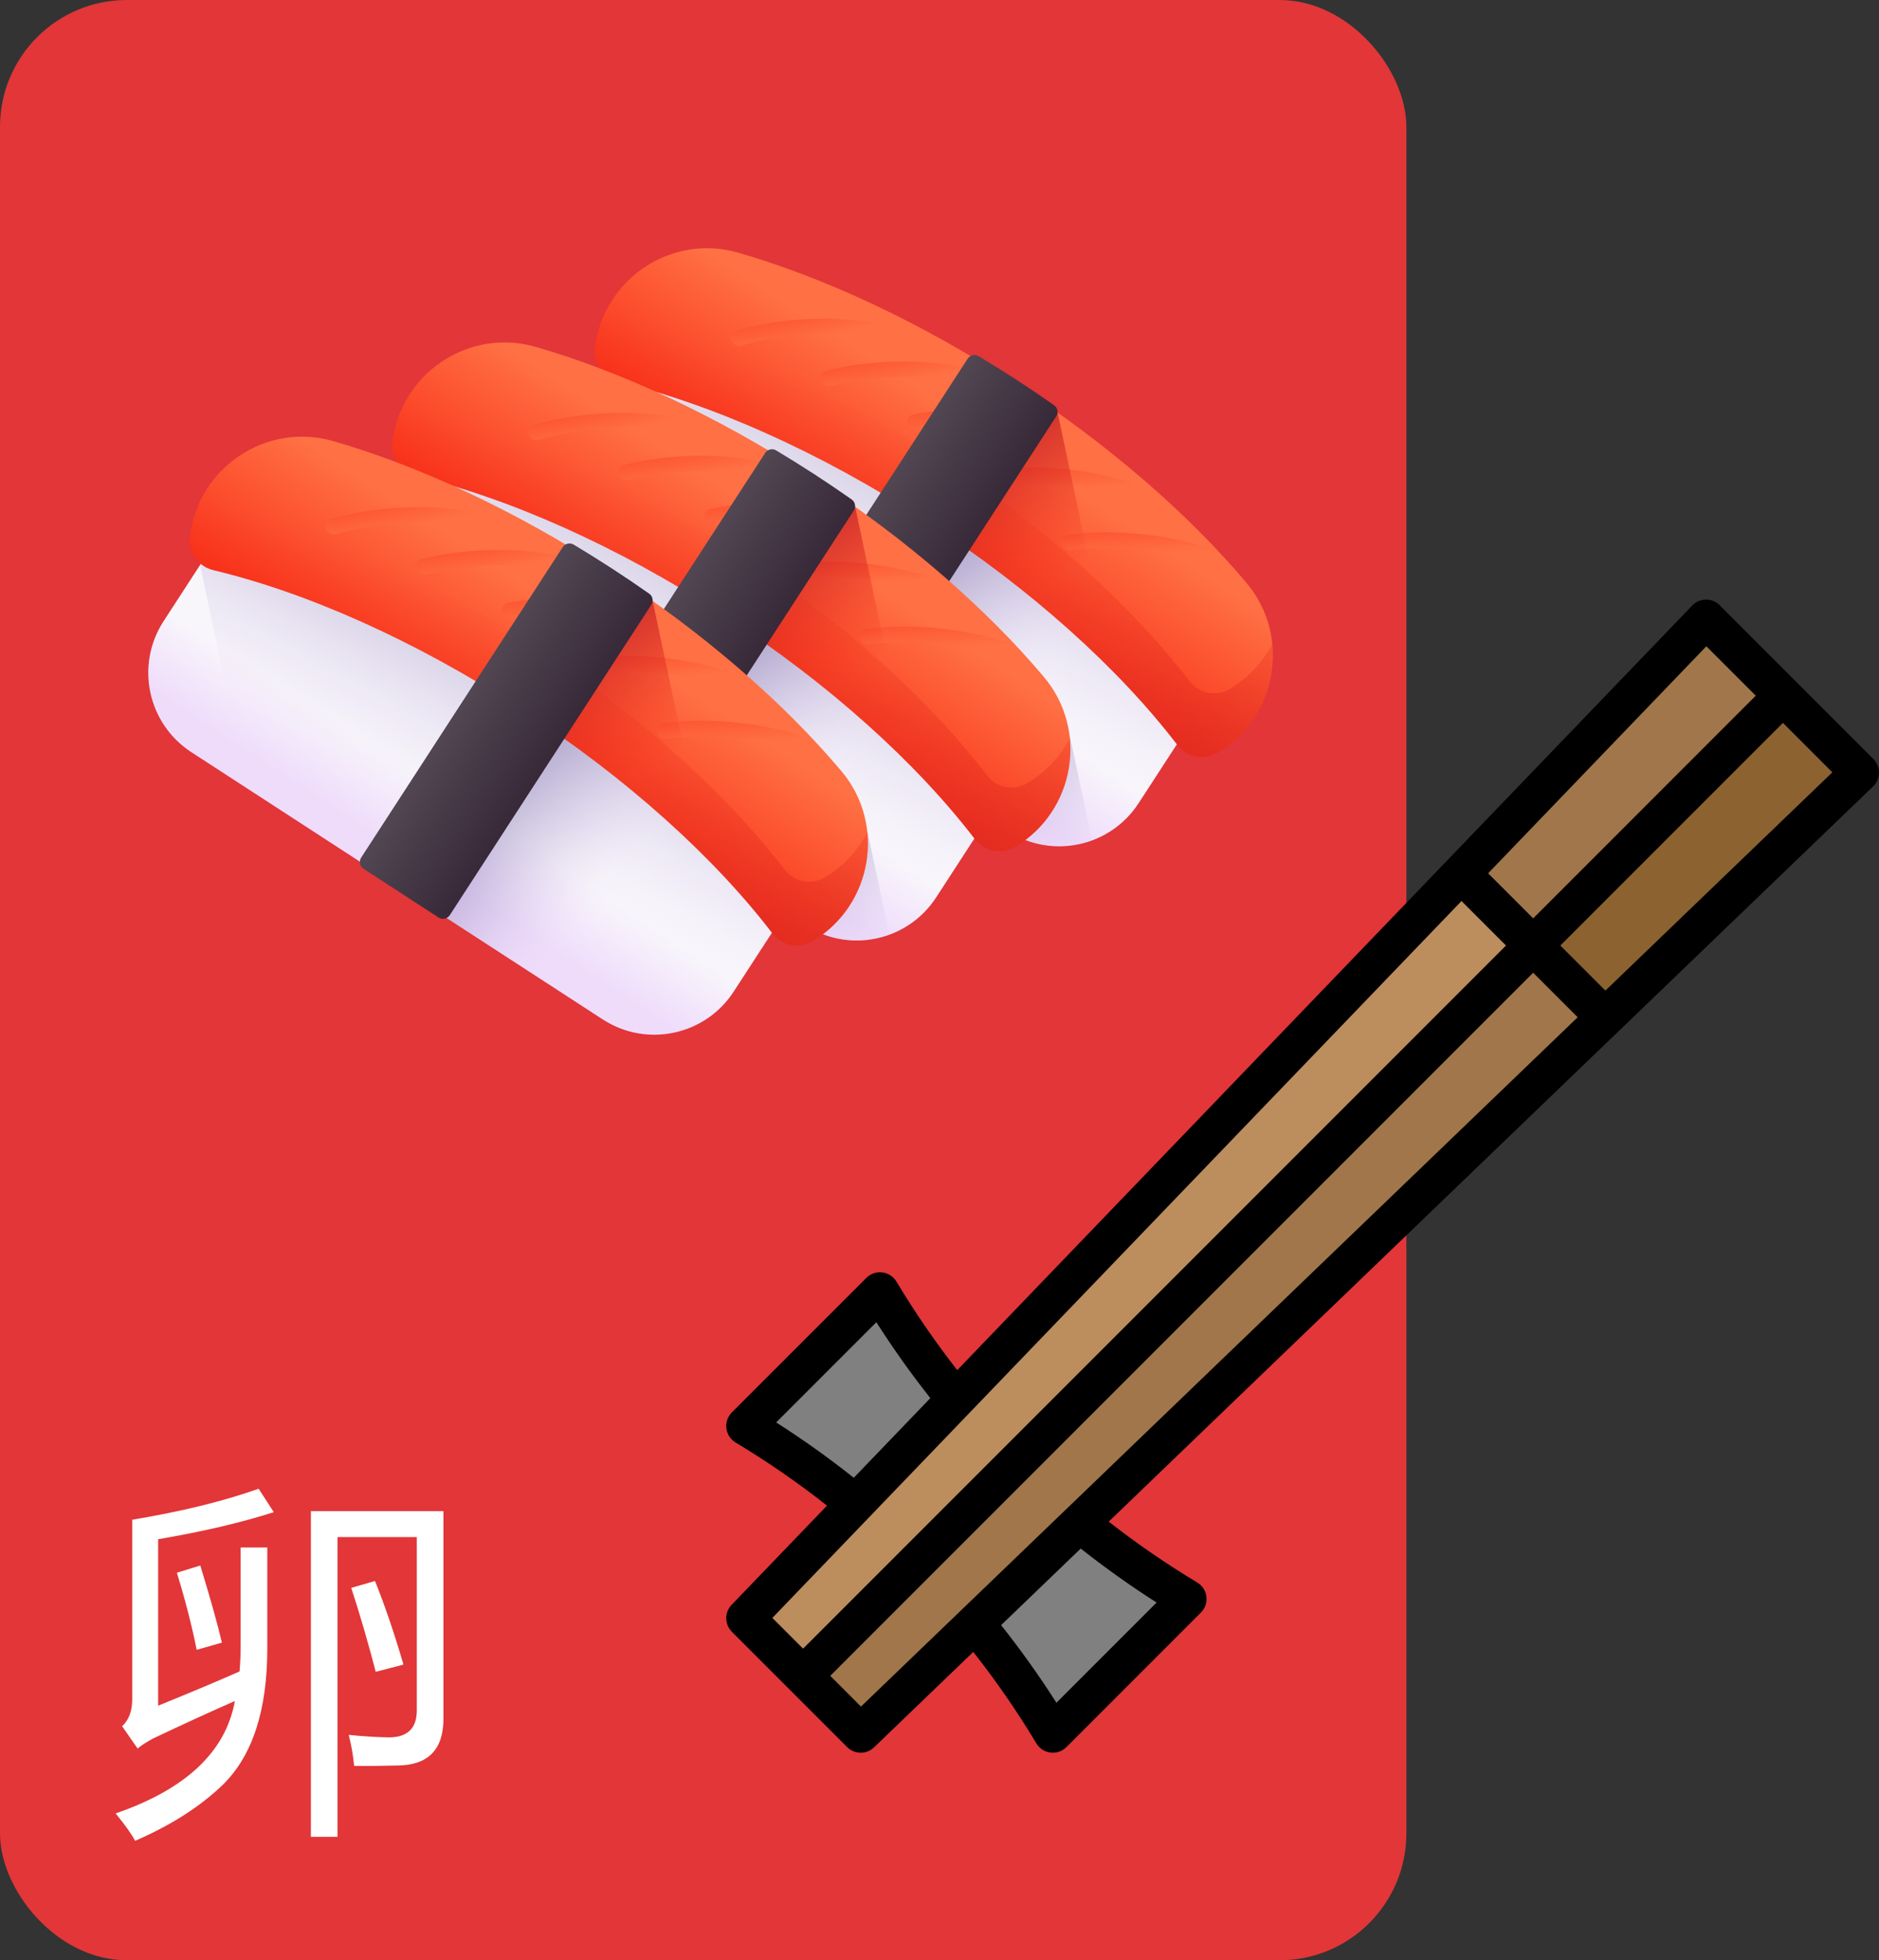 <svg width="163" height="170" viewBox="0 0 163 170" fill="none" xmlns="http://www.w3.org/2000/svg">
<rect x="0" y="0" width="163" height="170" fill="#333333" stroke="none"/>
<rect width="122" height="170" rx="11" fill="#E23638"/>
<path d="M87.419 72.069L51.728 48.891C47.926 46.422 46.846 41.338 49.315 37.536L56.259 26.842C58.728 23.04 63.812 21.96 67.614 24.429L103.305 47.607C107.107 50.076 108.187 55.159 105.718 58.961L98.773 69.655C96.305 73.457 91.221 74.538 87.419 72.069Z" fill="url(#paint0_linear)"/>
<path opacity="0.5" d="M103.305 47.607L67.614 24.429C63.812 21.96 58.728 23.04 56.259 26.842L52.483 32.657L56.607 52.059L87.419 72.069C91.221 74.538 96.305 73.457 98.773 69.655L105.718 58.961C108.187 55.159 107.107 50.076 103.305 47.607V47.607Z" fill="url(#paint1_linear)"/>
<path opacity="0.5" d="M103.305 47.607L88.099 37.732L72.214 62.194L87.419 72.069C91.221 74.538 96.305 73.457 98.773 69.655L105.718 58.961C108.187 55.159 107.107 50.076 103.305 47.607V47.607Z" fill="url(#paint2_linear)"/>
<path d="M51.597 30.181C51.432 31.53 52.307 32.786 53.63 33.102C61.64 35.017 71.024 39.123 80.294 45.143C89.563 51.162 97.131 58.065 102.139 64.604C102.966 65.684 104.468 65.972 105.634 65.273C110.809 62.168 112.013 55.16 108.126 50.544C103.177 44.664 96.272 38.605 88.019 33.246C79.767 27.887 71.423 24.044 64.039 21.913C58.241 20.24 52.328 24.19 51.597 30.181V30.181Z" fill="url(#paint3_linear)"/>
<path d="M110.368 55.834C109.561 57.396 108.323 58.767 106.688 59.749C105.522 60.448 104.019 60.16 103.192 59.08C98.185 52.541 90.617 45.639 81.347 39.619C72.078 33.599 62.694 29.493 54.683 27.578C53.921 27.396 53.309 26.9 52.957 26.256C52.253 27.413 51.773 28.736 51.597 30.181C51.432 31.53 52.307 32.786 53.63 33.102C61.64 35.017 71.024 39.123 80.294 45.143C89.563 51.162 97.131 58.065 102.139 64.604C102.966 65.684 104.468 65.972 105.634 65.273C109.05 63.224 110.734 59.474 110.368 55.834V55.834Z" fill="url(#paint4_linear)"/>
<path d="M63.805 29.931C63.641 29.856 63.502 29.725 63.426 29.554C63.273 29.208 63.438 28.829 63.797 28.709C64.023 28.633 69.424 26.859 76.346 28.066C76.733 28.134 77.012 28.481 76.967 28.842C76.922 29.203 76.572 29.44 76.184 29.373C69.652 28.234 64.406 29.948 64.353 29.965C64.171 30.026 63.975 30.008 63.805 29.931V29.931Z" fill="url(#paint5_linear)"/>
<path d="M71.585 33.401C71.423 33.321 71.288 33.185 71.219 33.012C71.077 32.66 71.255 32.288 71.618 32.179C71.847 32.111 77.304 30.52 84.181 31.958C84.566 32.038 84.833 32.395 84.776 32.754C84.719 33.113 84.361 33.339 83.976 33.258C77.485 31.901 72.184 33.437 72.132 33.453C71.948 33.508 71.752 33.484 71.585 33.401Z" fill="url(#paint6_linear)"/>
<path d="M79.045 37.183C78.888 37.093 78.762 36.95 78.703 36.773C78.583 36.413 78.784 36.052 79.152 35.966C79.385 35.912 84.929 34.654 91.706 36.508C92.085 36.611 92.329 36.983 92.251 37.338C92.173 37.693 91.801 37.897 91.422 37.793C85.025 36.044 79.641 37.256 79.588 37.268C79.401 37.312 79.206 37.276 79.045 37.183V37.183Z" fill="url(#paint7_linear)"/>
<path d="M85.895 41.979C85.744 41.881 85.626 41.73 85.576 41.551C85.476 41.185 85.696 40.836 86.069 40.77C86.304 40.728 91.908 39.775 98.574 41.994C98.947 42.118 99.171 42.503 99.073 42.853C98.976 43.203 98.594 43.386 98.221 43.262C91.929 41.167 86.487 42.084 86.433 42.094C86.244 42.127 86.052 42.081 85.895 41.979V41.979Z" fill="url(#paint8_linear)"/>
<path d="M92.436 47.612C92.285 47.514 92.167 47.364 92.117 47.184C92.017 46.818 92.237 46.468 92.609 46.403C92.845 46.361 98.449 45.407 105.115 47.627C105.488 47.751 105.712 48.136 105.614 48.486C105.517 48.836 105.135 49.019 104.762 48.895C98.47 46.8 93.028 47.717 92.974 47.727C92.785 47.76 92.593 47.714 92.436 47.612V47.612Z" fill="url(#paint9_linear)"/>
<path d="M82.383 46.535C87.791 50.227 92.562 54.203 96.51 58.194L91.745 35.777C91.207 35.394 90.661 35.015 90.109 34.638L82.383 46.535Z" fill="url(#paint10_linear)"/>
<path d="M66.667 59.004L73.173 63.229C73.499 63.441 73.935 63.348 74.146 63.023L91.629 36.102C91.834 35.785 91.754 35.361 91.445 35.144C90.391 34.403 89.312 33.673 88.208 32.956C87.103 32.239 85.998 31.55 84.892 30.889C84.568 30.694 84.148 30.794 83.942 31.111L66.46 58.031C66.249 58.357 66.341 58.792 66.667 59.004V59.004Z" fill="url(#paint11_linear)"/>
<path opacity="0.5" d="M86.82 71.674L87.44 72.076C89.691 73.538 92.392 73.755 94.734 72.899L92.586 62.795L86.82 71.674Z" fill="url(#paint12_linear)"/>
<path d="M69.855 80.239L34.164 57.061C30.362 54.592 29.282 49.509 31.751 45.707L38.696 35.013C41.165 31.211 46.248 30.13 50.05 32.599L85.741 55.777C89.543 58.246 90.623 63.33 88.154 67.132L81.21 77.826C78.741 81.627 73.657 82.708 69.855 80.239Z" fill="url(#paint13_linear)"/>
<path opacity="0.5" d="M85.741 55.777L50.05 32.599C46.248 30.13 41.165 31.211 38.696 35.013L34.919 40.827L39.044 60.23L69.855 80.239C73.657 82.708 78.741 81.627 81.21 77.825L88.154 67.132C90.623 63.33 89.543 58.246 85.741 55.777Z" fill="url(#paint14_linear)"/>
<path opacity="0.5" d="M85.741 55.777L70.536 45.903L54.65 70.365L69.855 80.239C73.657 82.708 78.741 81.627 81.21 77.825L88.154 67.132C90.623 63.33 89.543 58.246 85.741 55.777Z" fill="url(#paint15_linear)"/>
<path d="M34.033 38.351C33.868 39.7 34.743 40.956 36.066 41.272C44.076 43.187 53.46 47.293 62.73 53.313C71.999 59.333 79.567 66.235 84.575 72.774C85.402 73.854 86.904 74.142 88.07 73.443C93.245 70.338 94.449 63.331 90.562 58.714C85.613 52.835 78.708 46.776 70.456 41.416C62.203 36.057 53.859 32.214 46.475 30.083C40.677 28.411 34.764 32.361 34.033 38.351Z" fill="url(#paint16_linear)"/>
<path d="M92.804 64.004C91.997 65.566 90.759 66.938 89.124 67.919C87.958 68.618 86.455 68.33 85.629 67.25C80.621 60.711 73.053 53.809 63.783 47.789C54.514 41.769 45.13 37.663 37.119 35.748C36.357 35.566 35.745 35.071 35.394 34.426C34.689 35.583 34.209 36.907 34.033 38.351C33.868 39.7 34.743 40.956 36.066 41.272C44.076 43.187 53.46 47.293 62.73 53.313C71.999 59.333 79.567 66.235 84.575 72.774C85.402 73.854 86.904 74.142 88.07 73.443C91.486 71.394 93.17 67.644 92.804 64.004Z" fill="url(#paint17_linear)"/>
<path d="M46.241 38.101C46.077 38.026 45.938 37.895 45.862 37.725C45.709 37.378 45.875 37 46.233 36.879C46.46 36.803 51.861 35.03 58.782 36.237C59.169 36.304 59.448 36.651 59.403 37.012C59.358 37.373 59.008 37.611 58.62 37.543C52.088 36.404 46.842 38.118 46.789 38.135C46.607 38.196 46.411 38.179 46.241 38.101V38.101Z" fill="url(#paint18_linear)"/>
<path d="M54.021 41.572C53.859 41.491 53.724 41.355 53.655 41.182C53.513 40.831 53.691 40.458 54.054 40.35C54.283 40.282 59.74 38.69 66.617 40.129C67.002 40.209 67.269 40.566 67.212 40.925C67.155 41.284 66.797 41.51 66.412 41.429C59.921 40.071 54.62 41.608 54.568 41.623C54.384 41.678 54.188 41.654 54.021 41.572V41.572Z" fill="url(#paint19_linear)"/>
<path d="M61.481 45.354C61.324 45.264 61.198 45.12 61.139 44.943C61.019 44.584 61.22 44.222 61.588 44.136C61.821 44.082 67.365 42.825 74.141 44.678C74.521 44.782 74.766 45.154 74.687 45.509C74.609 45.864 74.237 46.067 73.858 45.963C67.462 44.214 62.078 45.426 62.024 45.439C61.837 45.482 61.643 45.447 61.481 45.354V45.354Z" fill="url(#paint20_linear)"/>
<path d="M68.332 50.15C68.18 50.051 68.062 49.901 68.013 49.721C67.912 49.355 68.132 49.006 68.505 48.94C68.74 48.898 74.344 47.945 81.01 50.164C81.383 50.288 81.607 50.673 81.51 51.023C81.412 51.373 81.03 51.556 80.657 51.432C74.365 49.337 68.923 50.255 68.869 50.264C68.68 50.297 68.488 50.251 68.332 50.15V50.15Z" fill="url(#paint21_linear)"/>
<path d="M74.873 55.783C74.721 55.684 74.603 55.534 74.553 55.354C74.453 54.989 74.673 54.639 75.046 54.573C75.281 54.531 80.885 53.578 87.551 55.797C87.924 55.921 88.148 56.306 88.05 56.656C87.953 57.007 87.571 57.19 87.198 57.065C80.906 54.971 75.464 55.888 75.41 55.897C75.221 55.931 75.029 55.884 74.873 55.783V55.783Z" fill="url(#paint22_linear)"/>
<path d="M64.819 54.705C70.228 58.398 74.999 62.373 78.946 66.364L74.181 43.947C73.643 43.565 73.097 43.185 72.545 42.808L64.819 54.705Z" fill="url(#paint23_linear)"/>
<path d="M49.103 67.174L55.609 71.4C55.935 71.611 56.371 71.519 56.582 71.193L74.065 44.273C74.27 43.956 74.19 43.532 73.881 43.315C72.827 42.574 71.748 41.844 70.644 41.127C69.54 40.41 68.433 39.72 67.328 39.059C67.004 38.865 66.584 38.964 66.379 39.281L48.896 66.201C48.685 66.527 48.777 66.963 49.103 67.174V67.174Z" fill="url(#paint24_linear)"/>
<path opacity="0.5" d="M69.236 79.837L69.855 80.239C72.106 81.701 74.808 81.918 77.149 81.062L75.001 70.958L69.236 79.837Z" fill="url(#paint25_linear)"/>
<path d="M52.291 88.409L16.601 65.232C12.799 62.763 11.718 57.679 14.187 53.877L21.132 43.183C23.601 39.381 28.684 38.3 32.486 40.77L68.177 63.947C71.979 66.416 73.059 71.5 70.59 75.302L63.646 85.996C61.177 89.798 56.093 90.878 52.291 88.409Z" fill="url(#paint26_linear)"/>
<path opacity="0.5" d="M68.177 63.947L32.486 40.77C28.684 38.3 23.601 39.381 21.132 43.183L17.355 48.998L21.48 68.4L52.291 88.409C56.093 90.878 61.177 89.798 63.646 85.996L70.59 75.302C73.059 71.5 71.979 66.416 68.177 63.947Z" fill="url(#paint27_linear)"/>
<path opacity="0.5" d="M68.177 63.947L52.972 54.073L37.086 78.535L52.291 88.409C56.093 90.878 61.177 89.798 63.646 85.996L70.59 75.302C73.059 71.5 71.979 66.416 68.177 63.947Z" fill="url(#paint28_linear)"/>
<path d="M16.469 46.521C16.305 47.871 17.18 49.126 18.502 49.443C26.512 51.358 35.896 55.464 45.166 61.483C54.436 67.503 62.004 74.406 67.011 80.945C67.838 82.024 69.341 82.313 70.507 81.614C75.681 78.509 76.885 71.501 72.999 66.885C68.049 61.005 61.145 54.946 52.892 49.587C44.639 44.227 36.295 40.384 28.911 38.254C23.113 36.581 17.201 40.531 16.469 46.521V46.521Z" fill="url(#paint29_linear)"/>
<path d="M75.24 72.174C74.433 73.737 73.196 75.108 71.56 76.089C70.394 76.789 68.892 76.5 68.065 75.421C63.057 68.882 55.489 61.979 46.22 55.959C36.95 49.94 27.566 45.833 19.555 43.918C18.793 43.736 18.181 43.241 17.83 42.597C17.125 43.753 16.646 45.077 16.47 46.521C16.305 47.871 17.18 49.126 18.502 49.442C26.512 51.357 35.897 55.464 45.166 61.483C54.436 67.503 62.004 74.406 67.011 80.945C67.838 82.024 69.341 82.313 70.507 81.613C73.922 79.564 75.607 75.815 75.24 72.174V72.174Z" fill="url(#paint30_linear)"/>
<path d="M28.677 46.272C28.513 46.197 28.374 46.066 28.298 45.895C28.145 45.548 28.311 45.17 28.669 45.05C28.896 44.974 34.297 43.2 41.218 44.407C41.605 44.474 41.884 44.822 41.839 45.183C41.794 45.544 41.444 45.781 41.056 45.714C34.524 44.575 29.278 46.288 29.226 46.306C29.044 46.366 28.847 46.349 28.677 46.272V46.272Z" fill="url(#paint31_linear)"/>
<path d="M36.457 49.742C36.295 49.661 36.161 49.526 36.091 49.352C35.949 49.001 36.128 48.628 36.49 48.52C36.719 48.452 42.176 46.86 49.053 48.299C49.438 48.379 49.705 48.736 49.648 49.095C49.591 49.454 49.233 49.68 48.848 49.599C42.357 48.242 37.057 49.778 37.004 49.794C36.82 49.849 36.624 49.825 36.457 49.742V49.742Z" fill="url(#paint32_linear)"/>
<path d="M43.917 53.524C43.76 53.434 43.634 53.29 43.575 53.113C43.455 52.754 43.656 52.393 44.024 52.307C44.257 52.252 49.801 50.995 56.578 52.849C56.957 52.952 57.202 53.324 57.123 53.679C57.045 54.034 56.673 54.238 56.294 54.134C49.898 52.385 44.514 53.597 44.46 53.609C44.273 53.653 44.079 53.617 43.917 53.524Z" fill="url(#paint33_linear)"/>
<path d="M50.768 58.32C50.616 58.221 50.498 58.071 50.449 57.891C50.349 57.526 50.569 57.176 50.941 57.11C51.176 57.069 56.781 56.115 63.446 58.335C63.819 58.459 64.043 58.843 63.946 59.194C63.848 59.544 63.466 59.727 63.093 59.602C56.802 57.508 51.36 58.425 51.305 58.434C51.116 58.468 50.924 58.421 50.768 58.32V58.32Z" fill="url(#paint34_linear)"/>
<path d="M57.309 63.953C57.157 63.855 57.039 63.704 56.99 63.524C56.889 63.159 57.109 62.809 57.482 62.743C57.717 62.702 63.321 61.748 69.987 63.968C70.36 64.092 70.584 64.476 70.487 64.827C70.389 65.177 70.007 65.36 69.634 65.236C63.343 63.141 57.901 64.058 57.846 64.067C57.657 64.101 57.465 64.055 57.309 63.953V63.953Z" fill="url(#paint35_linear)"/>
<path d="M47.255 62.876C52.664 66.568 57.435 70.544 61.382 74.534L56.617 52.117C56.079 51.735 55.533 51.355 54.981 50.979L47.255 62.876Z" fill="url(#paint36_linear)"/>
<path d="M31.539 75.345L38.046 79.57C38.371 79.781 38.807 79.689 39.019 79.363L56.501 52.443C56.707 52.126 56.627 51.702 56.318 51.485C55.264 50.744 54.184 50.014 53.08 49.297C51.976 48.58 50.87 47.891 49.764 47.229C49.44 47.035 49.02 47.134 48.815 47.451L31.332 74.371C31.121 74.697 31.214 75.133 31.539 75.345Z" fill="url(#paint37_linear)"/>
<path d="M64.667 123.667L76.333 112L76.333 112C82.899 122.943 92.057 132.101 103 138.667H103L91.333 150.333V150.333C84.768 139.391 75.609 130.232 64.667 123.667L64.667 123.667Z" fill="#808080"/>
<path d="M133 82L69.667 145.333L64.667 140.333L126.758 75.758L133 82Z" fill="#BC8D5D"/>
<path d="M154.667 60.333L133 82L126.758 75.758L148 53.667L154.667 60.333Z" fill="#A1764A"/>
<path d="M161.333 67L139.242 88.242L133 82L154.667 60.333L161.333 67Z" fill="#8C6231"/>
<path d="M139.242 88.242L74.667 150.333L69.667 145.333L133 82L139.242 88.242Z" fill="#A1764A"/>
<path d="M163 67.016C163.002 66.795 162.96 66.575 162.876 66.37C162.792 66.165 162.668 65.978 162.512 65.822L149.178 52.488C149.022 52.331 148.836 52.206 148.631 52.123C148.425 52.039 148.205 51.997 147.984 52C147.762 52.002 147.543 52.049 147.34 52.136C147.136 52.224 146.952 52.352 146.799 52.511L83.039 118.822C81.125 116.372 79.363 113.807 77.763 111.143C77.632 110.925 77.454 110.741 77.242 110.603C77.029 110.465 76.788 110.377 76.537 110.346C76.286 110.315 76.031 110.342 75.791 110.424C75.552 110.507 75.334 110.642 75.155 110.822L63.488 122.488C63.309 122.667 63.173 122.885 63.091 123.124C63.008 123.364 62.982 123.619 63.013 123.87C63.044 124.122 63.131 124.363 63.269 124.575C63.407 124.787 63.592 124.966 63.809 125.096C66.566 126.752 69.216 128.58 71.742 130.571L63.465 139.178C63.163 139.493 62.996 139.913 63 140.35C63.004 140.786 63.18 141.203 63.488 141.512L73.488 151.512C73.797 151.82 74.214 151.996 74.65 152C75.087 152.004 75.507 151.837 75.822 151.535L84.429 143.258C86.42 145.784 88.248 148.434 89.904 151.191C90.034 151.408 90.213 151.593 90.425 151.731C90.637 151.869 90.878 151.957 91.13 151.988C91.381 152.018 91.636 151.992 91.876 151.909C92.115 151.827 92.333 151.691 92.512 151.512L104.178 139.845C104.358 139.666 104.493 139.449 104.576 139.209C104.658 138.97 104.685 138.714 104.654 138.463C104.623 138.212 104.535 137.971 104.397 137.758C104.259 137.546 104.075 137.368 103.857 137.238C101.193 135.637 98.628 133.875 96.178 131.961L162.488 68.201C162.648 68.048 162.776 67.864 162.864 67.66C162.951 67.457 162.998 67.238 163 67.016V67.016ZM148.023 56.047L152.31 60.333L133 79.643L129.092 75.735L148.023 56.047ZM67.334 123.357L76.023 114.667C77.472 116.939 79.034 119.135 80.705 121.249L74.064 128.156C71.905 126.441 69.658 124.839 67.334 123.357V123.357ZM67.001 140.31L126.782 78.139L130.643 82L69.667 142.976L67.001 140.31ZM74.689 147.999L72.024 145.333L133 84.357L136.861 88.219L74.689 147.999ZM100.333 138.977L91.643 147.666C90.161 145.342 88.559 143.095 86.844 140.937L93.751 134.295C95.865 135.966 98.061 137.528 100.333 138.977V138.977ZM139.265 85.908L135.357 82L154.667 62.69L158.953 66.977L139.265 85.908Z" fill="black"/>
<path d="M20.875 134.203H23.188V142.953C23.188 148.307 21.906 152.245 19.344 154.766C17.385 156.661 14.844 158.286 11.719 159.641C11.427 159.078 10.865 158.286 10.031 157.266C16.135 155.161 19.583 151.911 20.375 147.516C18.375 148.391 16.01 149.474 13.281 150.766C12.635 151.12 12.188 151.411 11.938 151.641L10.594 149.703C11.177 149.161 11.469 148.391 11.469 147.391V131.797C15.719 131.089 19.375 130.193 22.438 129.109L23.75 131.141C20.875 132.057 17.531 132.839 13.719 133.484V147.922C16.49 146.797 18.844 145.807 20.781 144.953C20.844 144.224 20.875 143.464 20.875 142.672V134.203ZM26.969 131.047H38.469V149.047C38.469 151.734 37.135 153.089 34.469 153.109C32.865 153.151 31.615 153.161 30.719 153.141C30.635 152.224 30.479 151.328 30.25 150.453C31.479 150.578 32.635 150.651 33.719 150.672C35.344 150.672 36.156 149.891 36.156 148.328V133.297H29.281V159.297H26.969V131.047ZM30.469 137.703L32.531 137.109C33.385 139.234 34.208 141.651 35 144.359L32.594 144.984C31.927 142.422 31.219 139.995 30.469 137.703ZM15.344 136.391L17.375 135.766C18.25 138.62 18.875 140.849 19.25 142.453L17.062 143.078C16.646 140.995 16.073 138.766 15.344 136.391Z" fill="white"/>
<defs>
<linearGradient id="paint0_linear" x1="74.608" y1="52.727" x2="71.006" y2="58.274" gradientUnits="userSpaceOnUse">
<stop stop-color="#F8F6FB"/>
<stop offset="1" stop-color="#EFDCFB"/>
</linearGradient>
<linearGradient id="paint1_linear" x1="73.897" y1="55.4" x2="83.218" y2="38.268" gradientUnits="userSpaceOnUse">
<stop stop-color="#EFDCFB" stop-opacity="0"/>
<stop offset="0.289" stop-color="#C7B6DF" stop-opacity="0.289"/>
<stop offset="0.592" stop-color="#A495C7" stop-opacity="0.592"/>
<stop offset="0.84" stop-color="#8E80B7" stop-opacity="0.84"/>
<stop offset="1" stop-color="#8679B2"/>
</linearGradient>
<linearGradient id="paint2_linear" x1="91.272" y1="57.747" x2="81.226" y2="49.512" gradientUnits="userSpaceOnUse">
<stop stop-color="#EFDCFB" stop-opacity="0"/>
<stop offset="0.289" stop-color="#C7B6DF" stop-opacity="0.289"/>
<stop offset="0.592" stop-color="#A495C7" stop-opacity="0.592"/>
<stop offset="0.84" stop-color="#8E80B7" stop-opacity="0.84"/>
<stop offset="1" stop-color="#8679B2"/>
</linearGradient>
<linearGradient id="paint3_linear" x1="85.329" y1="37.39" x2="76.59" y2="50.846" gradientUnits="userSpaceOnUse">
<stop stop-color="#FF7044"/>
<stop offset="1" stop-color="#F82814"/>
</linearGradient>
<linearGradient id="paint4_linear" x1="83.24" y1="37.648" x2="72.682" y2="67.66" gradientUnits="userSpaceOnUse">
<stop stop-color="#F82814" stop-opacity="0"/>
<stop offset="1" stop-color="#C0272D"/>
</linearGradient>
<linearGradient id="paint5_linear" x1="70.27" y1="29.508" x2="68.777" y2="23.085" gradientUnits="userSpaceOnUse">
<stop stop-color="#FF7044"/>
<stop offset="1" stop-color="#F82814"/>
</linearGradient>
<linearGradient id="paint6_linear" x1="78.07" y1="33.17" x2="76.793" y2="26.703" gradientUnits="userSpaceOnUse">
<stop stop-color="#FF7044"/>
<stop offset="1" stop-color="#F82814"/>
</linearGradient>
<linearGradient id="paint7_linear" x1="85.528" y1="37.41" x2="84.648" y2="30.871" gradientUnits="userSpaceOnUse">
<stop stop-color="#FF7044"/>
<stop offset="1" stop-color="#F82814"/>
</linearGradient>
<linearGradient id="paint8_linear" x1="92.363" y1="42.52" x2="91.838" y2="35.946" gradientUnits="userSpaceOnUse">
<stop stop-color="#FF7044"/>
<stop offset="1" stop-color="#F82814"/>
</linearGradient>
<linearGradient id="paint9_linear" x1="98.904" y1="48.153" x2="98.379" y2="41.579" gradientUnits="userSpaceOnUse">
<stop stop-color="#FF7044"/>
<stop offset="1" stop-color="#F82814"/>
</linearGradient>
<linearGradient id="paint10_linear" x1="93.04" y1="49.447" x2="84.542" y2="37.657" gradientUnits="userSpaceOnUse">
<stop stop-color="#F82814" stop-opacity="0"/>
<stop offset="1" stop-color="#C0272D"/>
</linearGradient>
<linearGradient id="paint11_linear" x1="74.831" y1="44.288" x2="84.116" y2="50.318" gradientUnits="userSpaceOnUse">
<stop stop-color="#534854"/>
<stop offset="1" stop-color="#342434"/>
</linearGradient>
<linearGradient id="paint12_linear" x1="95.082" y1="75.986" x2="87.038" y2="62.897" gradientUnits="userSpaceOnUse">
<stop stop-color="#EFDCFB" stop-opacity="0"/>
<stop offset="0.289" stop-color="#C7B6DF" stop-opacity="0.289"/>
<stop offset="0.592" stop-color="#A495C7" stop-opacity="0.592"/>
<stop offset="0.84" stop-color="#8E80B7" stop-opacity="0.84"/>
<stop offset="1" stop-color="#8679B2"/>
</linearGradient>
<linearGradient id="paint13_linear" x1="57.044" y1="60.897" x2="53.442" y2="66.445" gradientUnits="userSpaceOnUse">
<stop stop-color="#F8F6FB"/>
<stop offset="1" stop-color="#EFDCFB"/>
</linearGradient>
<linearGradient id="paint14_linear" x1="56.333" y1="63.571" x2="65.654" y2="46.438" gradientUnits="userSpaceOnUse">
<stop stop-color="#EFDCFB" stop-opacity="0"/>
<stop offset="0.289" stop-color="#C7B6DF" stop-opacity="0.289"/>
<stop offset="0.592" stop-color="#A495C7" stop-opacity="0.592"/>
<stop offset="0.84" stop-color="#8E80B7" stop-opacity="0.84"/>
<stop offset="1" stop-color="#8679B2"/>
</linearGradient>
<linearGradient id="paint15_linear" x1="73.708" y1="65.917" x2="63.662" y2="57.683" gradientUnits="userSpaceOnUse">
<stop stop-color="#EFDCFB" stop-opacity="0"/>
<stop offset="0.289" stop-color="#C7B6DF" stop-opacity="0.289"/>
<stop offset="0.592" stop-color="#A495C7" stop-opacity="0.592"/>
<stop offset="0.84" stop-color="#8E80B7" stop-opacity="0.84"/>
<stop offset="1" stop-color="#8679B2"/>
</linearGradient>
<linearGradient id="paint16_linear" x1="67.765" y1="45.56" x2="59.026" y2="59.016" gradientUnits="userSpaceOnUse">
<stop stop-color="#FF7044"/>
<stop offset="1" stop-color="#F82814"/>
</linearGradient>
<linearGradient id="paint17_linear" x1="65.676" y1="45.818" x2="55.118" y2="75.83" gradientUnits="userSpaceOnUse">
<stop stop-color="#F82814" stop-opacity="0"/>
<stop offset="1" stop-color="#C0272D"/>
</linearGradient>
<linearGradient id="paint18_linear" x1="52.705" y1="37.675" x2="51.212" y2="31.252" gradientUnits="userSpaceOnUse">
<stop stop-color="#FF7044"/>
<stop offset="1" stop-color="#F82814"/>
</linearGradient>
<linearGradient id="paint19_linear" x1="60.514" y1="41.339" x2="59.237" y2="34.872" gradientUnits="userSpaceOnUse">
<stop stop-color="#FF7044"/>
<stop offset="1" stop-color="#F82814"/>
</linearGradient>
<linearGradient id="paint20_linear" x1="67.952" y1="45.577" x2="67.073" y2="39.038" gradientUnits="userSpaceOnUse">
<stop stop-color="#FF7044"/>
<stop offset="1" stop-color="#F82814"/>
</linearGradient>
<linearGradient id="paint21_linear" x1="74.799" y1="50.69" x2="74.274" y2="44.116" gradientUnits="userSpaceOnUse">
<stop stop-color="#FF7044"/>
<stop offset="1" stop-color="#F82814"/>
</linearGradient>
<linearGradient id="paint22_linear" x1="81.34" y1="56.323" x2="80.815" y2="49.749" gradientUnits="userSpaceOnUse">
<stop stop-color="#FF7044"/>
<stop offset="1" stop-color="#F82814"/>
</linearGradient>
<linearGradient id="paint23_linear" x1="75.476" y1="57.618" x2="66.979" y2="45.828" gradientUnits="userSpaceOnUse">
<stop stop-color="#F82814" stop-opacity="0"/>
<stop offset="1" stop-color="#C0272D"/>
</linearGradient>
<linearGradient id="paint24_linear" x1="57.267" y1="52.458" x2="66.552" y2="58.488" gradientUnits="userSpaceOnUse">
<stop stop-color="#534854"/>
<stop offset="1" stop-color="#342434"/>
</linearGradient>
<linearGradient id="paint25_linear" x1="77.497" y1="84.149" x2="69.453" y2="71.061" gradientUnits="userSpaceOnUse">
<stop stop-color="#EFDCFB" stop-opacity="0"/>
<stop offset="0.289" stop-color="#C7B6DF" stop-opacity="0.289"/>
<stop offset="0.592" stop-color="#A495C7" stop-opacity="0.592"/>
<stop offset="0.84" stop-color="#8E80B7" stop-opacity="0.84"/>
<stop offset="1" stop-color="#8679B2"/>
</linearGradient>
<linearGradient id="paint26_linear" x1="39.481" y1="69.067" x2="35.878" y2="74.615" gradientUnits="userSpaceOnUse">
<stop stop-color="#F8F6FB"/>
<stop offset="1" stop-color="#EFDCFB"/>
</linearGradient>
<linearGradient id="paint27_linear" x1="38.77" y1="71.741" x2="48.09" y2="54.608" gradientUnits="userSpaceOnUse">
<stop stop-color="#EFDCFB" stop-opacity="0"/>
<stop offset="0.289" stop-color="#C7B6DF" stop-opacity="0.289"/>
<stop offset="0.592" stop-color="#A495C7" stop-opacity="0.592"/>
<stop offset="0.84" stop-color="#8E80B7" stop-opacity="0.84"/>
<stop offset="1" stop-color="#8679B2"/>
</linearGradient>
<linearGradient id="paint28_linear" x1="56.144" y1="74.088" x2="46.098" y2="65.853" gradientUnits="userSpaceOnUse">
<stop stop-color="#EFDCFB" stop-opacity="0"/>
<stop offset="0.289" stop-color="#C7B6DF" stop-opacity="0.289"/>
<stop offset="0.592" stop-color="#A495C7" stop-opacity="0.592"/>
<stop offset="0.84" stop-color="#8E80B7" stop-opacity="0.84"/>
<stop offset="1" stop-color="#8679B2"/>
</linearGradient>
<linearGradient id="paint29_linear" x1="50.201" y1="53.73" x2="41.462" y2="67.187" gradientUnits="userSpaceOnUse">
<stop stop-color="#FF7044"/>
<stop offset="1" stop-color="#F82814"/>
</linearGradient>
<linearGradient id="paint30_linear" x1="48.112" y1="53.988" x2="37.554" y2="84.001" gradientUnits="userSpaceOnUse">
<stop stop-color="#F82814" stop-opacity="0"/>
<stop offset="1" stop-color="#C0272D"/>
</linearGradient>
<linearGradient id="paint31_linear" x1="35.14" y1="45.842" x2="33.647" y2="39.419" gradientUnits="userSpaceOnUse">
<stop stop-color="#FF7044"/>
<stop offset="1" stop-color="#F82814"/>
</linearGradient>
<linearGradient id="paint32_linear" x1="42.959" y1="49.509" x2="41.681" y2="43.042" gradientUnits="userSpaceOnUse">
<stop stop-color="#FF7044"/>
<stop offset="1" stop-color="#F82814"/>
</linearGradient>
<linearGradient id="paint33_linear" x1="50.377" y1="53.743" x2="49.497" y2="47.205" gradientUnits="userSpaceOnUse">
<stop stop-color="#FF7044"/>
<stop offset="1" stop-color="#F82814"/>
</linearGradient>
<linearGradient id="paint34_linear" x1="57.236" y1="58.861" x2="56.71" y2="52.286" gradientUnits="userSpaceOnUse">
<stop stop-color="#FF7044"/>
<stop offset="1" stop-color="#F82814"/>
</linearGradient>
<linearGradient id="paint35_linear" x1="63.777" y1="64.494" x2="63.251" y2="57.919" gradientUnits="userSpaceOnUse">
<stop stop-color="#FF7044"/>
<stop offset="1" stop-color="#F82814"/>
</linearGradient>
<linearGradient id="paint36_linear" x1="57.912" y1="65.788" x2="49.415" y2="53.998" gradientUnits="userSpaceOnUse">
<stop stop-color="#F82814" stop-opacity="0"/>
<stop offset="1" stop-color="#C0272D"/>
</linearGradient>
<linearGradient id="paint37_linear" x1="39.703" y1="60.628" x2="48.988" y2="66.658" gradientUnits="userSpaceOnUse">
<stop stop-color="#534854"/>
<stop offset="1" stop-color="#342434"/>
</linearGradient>
</defs>
</svg>
